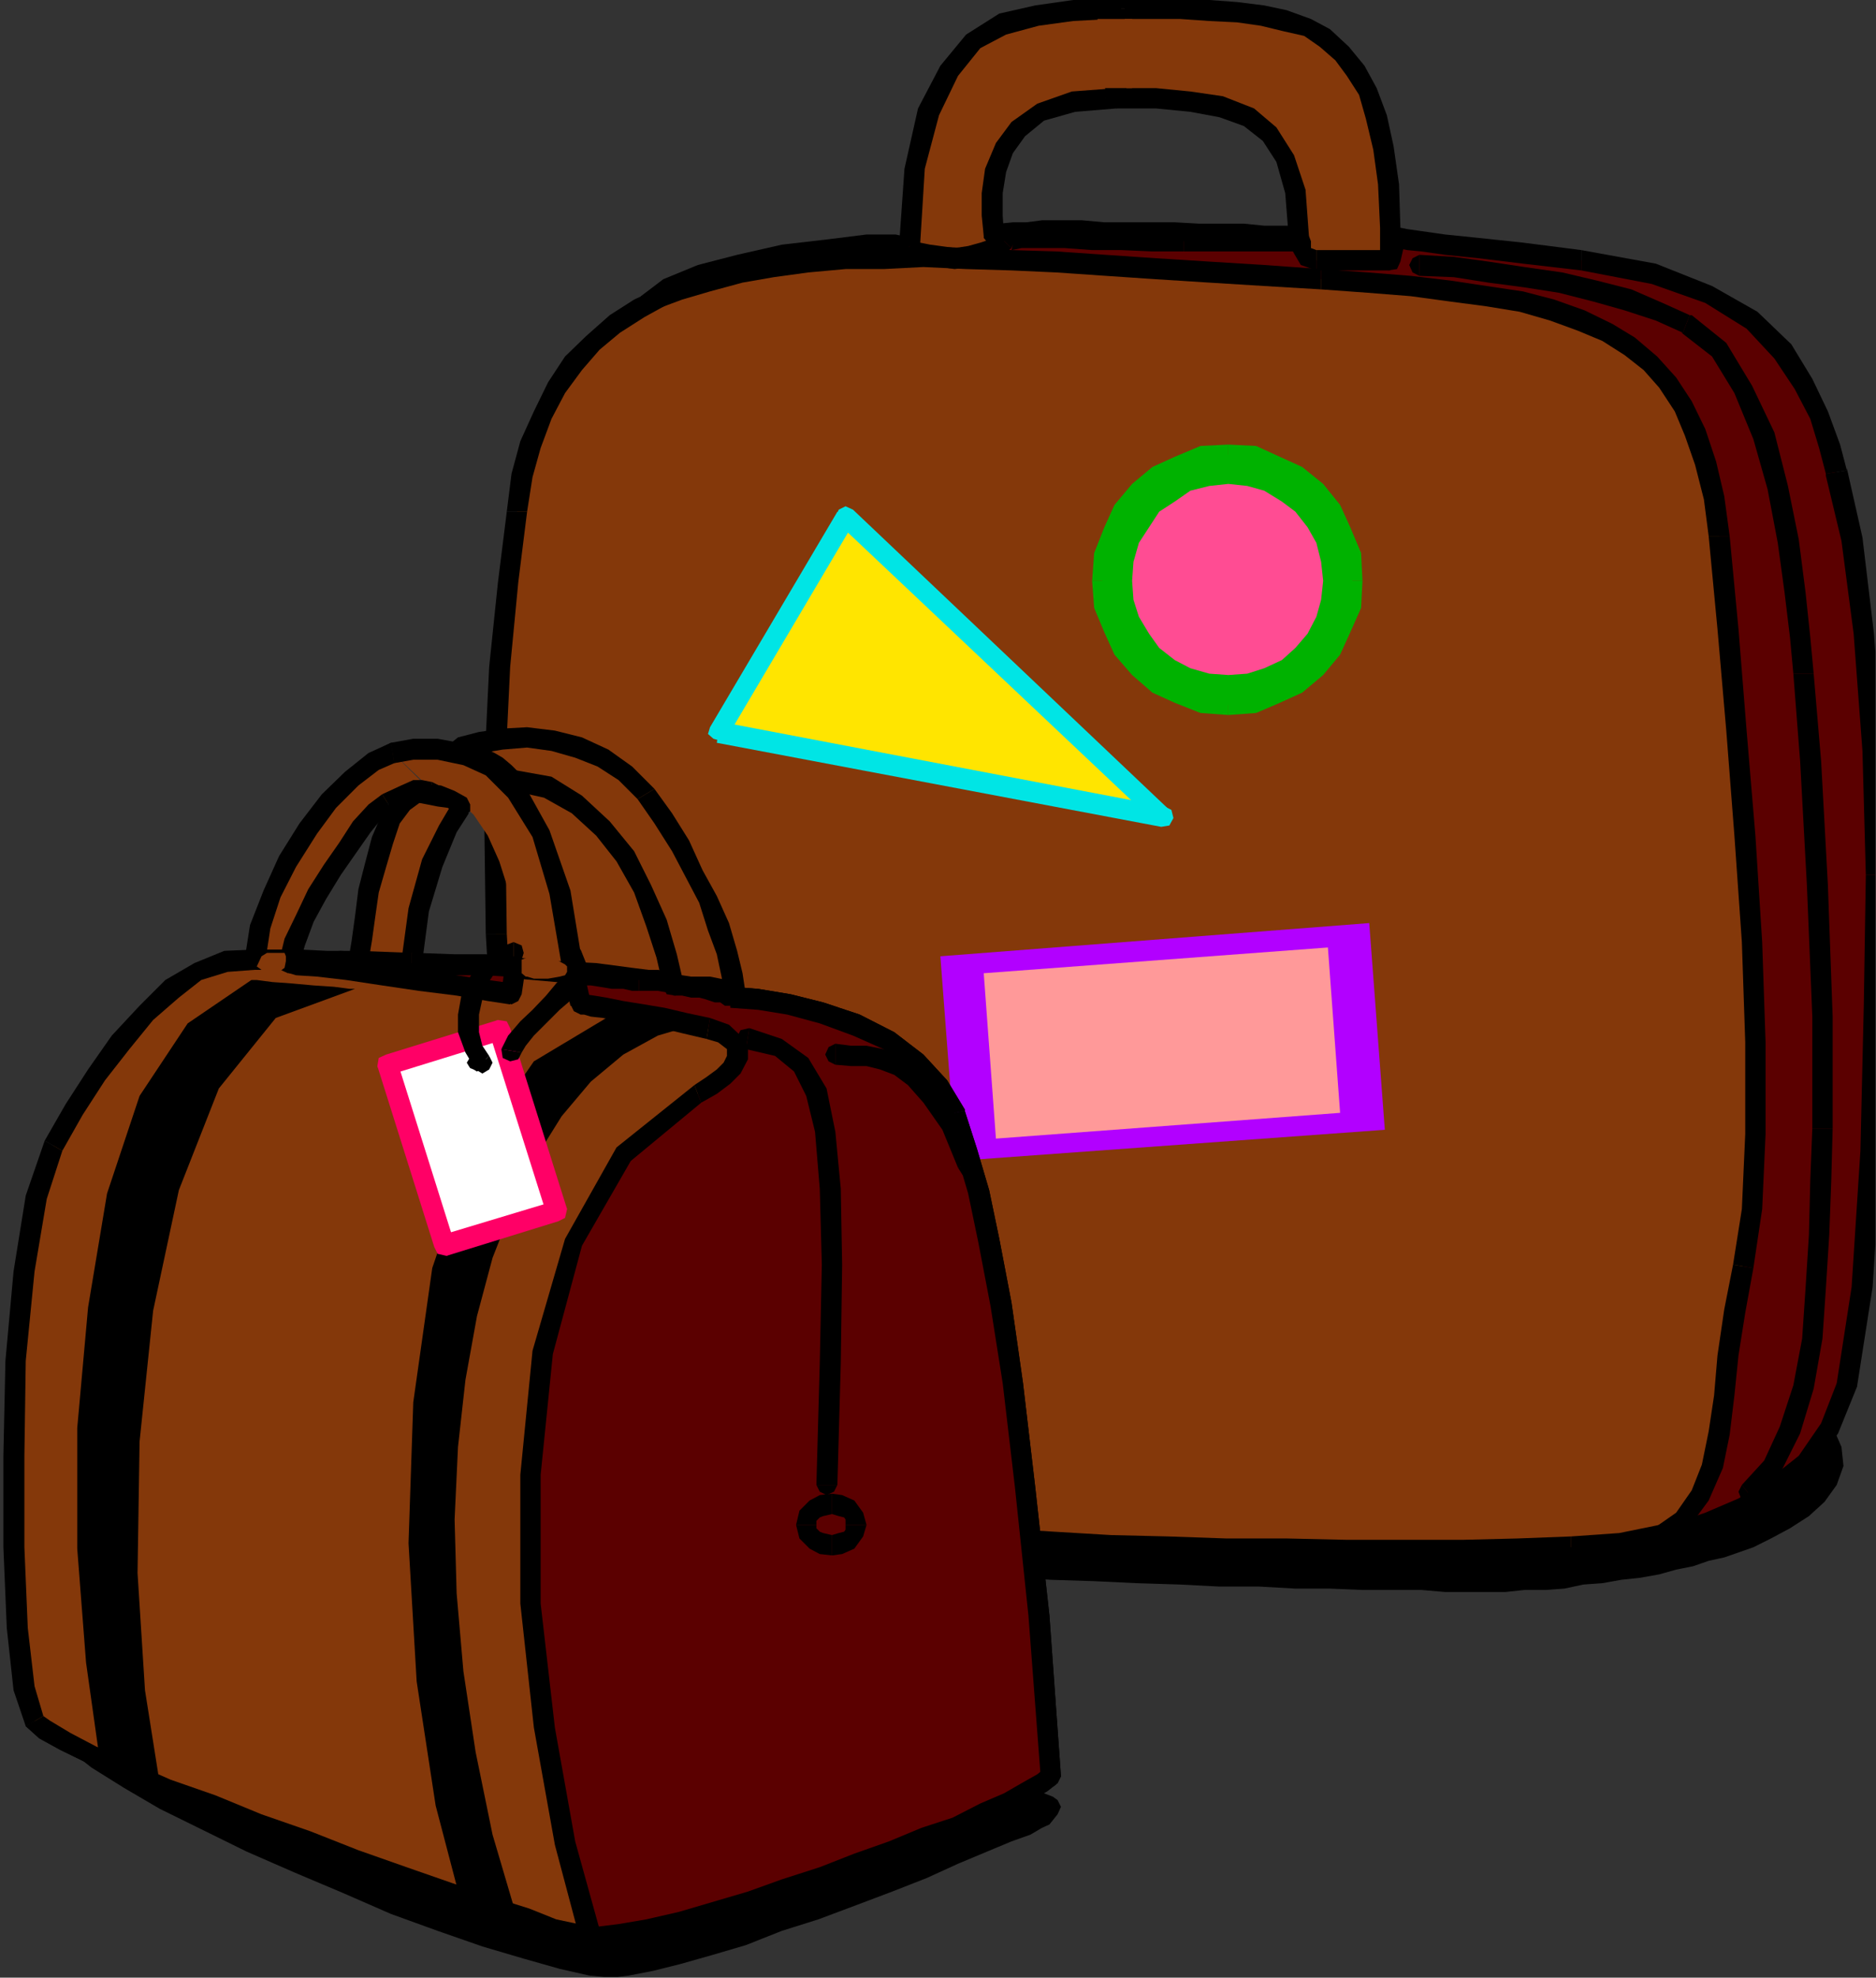 <?xml version="1.0" encoding="UTF-8" standalone="no"?>
<svg
   xmlns:ooo="http://xml.openoffice.org/svg/export"
   xmlns:dc="http://purl.org/dc/elements/1.1/"
   xmlns:cc="http://creativecommons.org/ns#"
   xmlns:rdf="http://www.w3.org/1999/02/22-rdf-syntax-ns#"
   xmlns:svg="http://www.w3.org/2000/svg"
   xmlns="http://www.w3.org/2000/svg"
   xmlns:sodipodi="http://sodipodi.sourceforge.net/DTD/sodipodi-0.dtd"
   xmlns:inkscape="http://www.inkscape.org/namespaces/inkscape"
   version="1.2"
   width="27.69mm"
   height="29.18mm"
   viewBox="0 0 2769 2918"
   preserveAspectRatio="xMidYMid"
   xml:space="preserve"
   id="svg327"
   sodipodi:docname="luggage.svg"
   style="fill-rule:evenodd;stroke-width:28.222;stroke-linejoin:round"
   inkscape:version="0.92.5 (2060ec1f9f, 2020-04-08)"><rect x="0" y="0" width="2769" height="2918" fill="#333333" stroke="none"/><sodipodi:namedview
   pagecolor="#ffffff"
   bordercolor="#666666"
   borderopacity="1"
   objecttolerance="10"
   gridtolerance="10"
   guidetolerance="10"
   inkscape:pageopacity="0"
   inkscape:pageshadow="2"
   inkscape:window-width="664"
   inkscape:window-height="487"
   id="namedview329"
   showgrid="false"
   inkscape:zoom="0.2102413"
   inkscape:cx="52.346458"
   inkscape:cy="55.143305"
   inkscape:window-x="0"
   inkscape:window-y="0"
   inkscape:window-maximized="0"
   inkscape:current-layer="svg327" />
 <defs
   class="ClipPathGroup"
   id="defs8">
  <clipPath
   id="presentation_clip_path"
   clipPathUnits="userSpaceOnUse">
   <rect
   x="0"
   y="0"
   width="21000"
   height="29700"
   id="rect2" />
  </clipPath>
  <clipPath
   id="presentation_clip_path_shrink"
   clipPathUnits="userSpaceOnUse">
   <rect
   x="21"
   y="29"
   width="20958"
   height="29641"
   id="rect5" />
  </clipPath>
 </defs>
 <defs
   class="TextShapeIndex"
   id="defs12">
  <g
   ooo:slide="id1"
   ooo:id-list="id3"
   id="g10" />
 </defs>
 <defs
   class="EmbeddedBulletChars"
   id="defs44">
  <g
   id="bullet-char-template-57356"
   transform="matrix(4.8828125e-4,0,0,-4.8828125e-4,0,0)">
   <path
   d="M 580,1141 1163,571 580,0 -4,571 Z"
   id="path14"
   inkscape:connector-curvature="0" />
  </g>
  <g
   id="bullet-char-template-57354"
   transform="matrix(4.8828125e-4,0,0,-4.8828125e-4,0,0)">
   <path
   d="M 8,1128 H 1137 V 0 H 8 Z"
   id="path17"
   inkscape:connector-curvature="0" />
  </g>
  <g
   id="bullet-char-template-10146"
   transform="matrix(4.8828125e-4,0,0,-4.8828125e-4,0,0)">
   <path
   d="M 174,0 602,739 174,1481 1456,739 Z M 1358,739 309,1346 659,739 Z"
   id="path20"
   inkscape:connector-curvature="0" />
  </g>
  <g
   id="bullet-char-template-10132"
   transform="matrix(4.8828125e-4,0,0,-4.8828125e-4,0,0)">
   <path
   d="M 2015,739 1276,0 H 717 l 543,543 H 174 v 393 h 1086 l -543,545 h 557 z"
   id="path23"
   inkscape:connector-curvature="0" />
  </g>
  <g
   id="bullet-char-template-10007"
   transform="matrix(4.8828125e-4,0,0,-4.8828125e-4,0,0)">
   <path
   d="m 0,-2 c -7,16 -16,29 -25,39 l 381,530 c -94,256 -141,385 -141,387 0,25 13,38 40,38 9,0 21,-2 34,-5 21,4 42,12 65,25 l 27,-13 111,-251 280,301 64,-25 24,25 c 21,-10 41,-24 62,-43 C 886,937 835,863 770,784 769,783 710,716 594,584 L 774,223 c 0,-27 -21,-55 -63,-84 l 16,-20 C 717,90 699,76 672,76 641,76 570,178 457,381 L 164,-76 c -22,-34 -53,-51 -92,-51 -42,0 -63,17 -64,51 -7,9 -10,24 -10,44 0,9 1,19 2,30 z"
   id="path26"
   inkscape:connector-curvature="0" />
  </g>
  <g
   id="bullet-char-template-10004"
   transform="matrix(4.8828125e-4,0,0,-4.8828125e-4,0,0)">
   <path
   d="M 285,-33 C 182,-33 111,30 74,156 52,228 41,333 41,471 c 0,78 14,145 41,201 34,71 87,106 158,106 53,0 88,-31 106,-94 l 23,-176 c 8,-64 28,-97 59,-98 l 735,706 c 11,11 33,17 66,17 42,0 63,-15 63,-46 V 965 c 0,-36 -10,-64 -30,-84 L 442,47 C 390,-6 338,-33 285,-33 Z"
   id="path29"
   inkscape:connector-curvature="0" />
  </g>
  <g
   id="bullet-char-template-9679"
   transform="matrix(4.8828125e-4,0,0,-4.8828125e-4,0,0)">
   <path
   d="M 813,0 C 632,0 489,54 383,161 276,268 223,411 223,592 c 0,181 53,324 160,431 106,107 249,161 430,161 179,0 323,-54 432,-161 108,-107 162,-251 162,-431 0,-180 -54,-324 -162,-431 C 1136,54 992,0 813,0 Z"
   id="path32"
   inkscape:connector-curvature="0" />
  </g>
  <g
   id="bullet-char-template-8226"
   transform="matrix(4.8828125e-4,0,0,-4.8828125e-4,0,0)">
   <path
   d="m 346,457 c -73,0 -137,26 -191,78 -54,51 -81,114 -81,188 0,73 27,136 81,188 54,52 118,78 191,78 73,0 134,-26 185,-79 51,-51 77,-114 77,-187 0,-75 -25,-137 -76,-188 -50,-52 -112,-78 -186,-78 z"
   id="path35"
   inkscape:connector-curvature="0" />
  </g>
  <g
   id="bullet-char-template-8211"
   transform="matrix(4.8828125e-4,0,0,-4.8828125e-4,0,0)">
   <path
   d="M -4,459 H 1135 V 606 H -4 Z"
   id="path38"
   inkscape:connector-curvature="0" />
  </g>
  <g
   id="bullet-char-template-61548"
   transform="matrix(4.8828125e-4,0,0,-4.8828125e-4,0,0)">
   <path
   d="m 173,740 c 0,163 58,303 173,419 116,115 255,173 419,173 163,0 302,-58 418,-173 116,-116 174,-256 174,-419 0,-163 -58,-303 -174,-418 C 1067,206 928,148 765,148 601,148 462,206 346,322 231,437 173,577 173,740 Z"
   id="path41"
   inkscape:connector-curvature="0" />
  </g>
 </defs>
 <g
   id="g49"
   transform="translate(-9115,-13391)">
  <g
   id="id2"
   class="Master_Slide">
   <g
   id="bg-id2"
   class="Background" />
   <g
   id="bo-id2"
   class="BackgroundObjects" />
  </g>
 </g>
 <g
   class="SlideGroup"
   id="g325"
   transform="translate(-9115,-13391)">
  <g
   id="g323">
   <g
   id="container-id1">
    <g
   id="id1"
   class="Slide"
   clip-path="url(#presentation_clip_path)">
     <g
   class="Page"
   id="g319">
      <g
   class="Graphic"
   id="g317">
       <g
   id="id3">
        <rect
   class="BoundingBox"
   x="9115"
   y="13391"
   width="2769"
   height="2918"
   id="rect51"
   style="fill:none;stroke:none" />
        <defs
   id="defs56">
         <clipPath
   id="clip_path_1"
   clipPathUnits="userSpaceOnUse">
          <path
   d="m 9115,13391 h 2768 v 2917 H 9115 Z"
   id="path53"
   inkscape:connector-curvature="0" />
         </clipPath>
        </defs>
        <g
   clip-path="url(#clip_path_1)"
   id="g314">
         <path
   d="m 10458,13754 -59,3 -56,5 -56,8 -51,10 -48,13 -46,15 -43,18 -41,20 -35,23 -33,28 -28,30 -26,36 -20,41 -18,43 -13,46 -7,53 -13,104 -13,125 -7,167 2,227 10,170 11,145 15,122 18,99 20,84 23,63 25,49 28,38 23,23 26,15 28,13 28,10 28,5 30,5 33,5 33,8 43,7 51,8 59,8 63,5 71,5 77,5 81,5 84,5 84,3 86,2 h 89 l 89,3 h 87 84 l 81,-3 79,-2 71,-6 61,-12 54,-18 45,-23 38,-28 34,-33 25,-38 20,-38 16,-43 10,-46 10,-48 5,-49 3,-51 2,-50 3,-54 2,-51 3,-114 -3,-132 -10,-145 -13,-153 -18,-150 -17,-144 -21,-133 -23,-114 -10,-38 -18,-33 -22,-28 -26,-23 -30,-20 -33,-16 -39,-12 -38,-13 -43,-8 -43,-5 -43,-2 -46,-3 -43,-2 h -46 -43 -41 v -71 l -3,-64 -7,-53 -10,-46 -13,-38 -18,-31 -20,-25 -26,-23 -25,-15 -33,-10 -33,-8 -38,-5 -41,-3 -43,-2 h -46 -51 l 3,132 h 58 l 51,5 46,8 40,15 31,25 23,36 15,48 5,66 h -23 -28 l -30,-2 h -33 -33 l -36,-3 h -35 -34 -35 l -33,-2 h -31 -28 l -23,2 h -20 l -18,3 -10,2 -2,-30 v -33 l 5,-33 12,-33 21,-28 33,-26 48,-15 64,-5 -8,-132 -56,2 -53,8 -51,13 -43,25 -36,43 -30,61 -21,84 z"
   id="path58"
   inkscape:connector-curvature="0"
   style="fill:#84380a;stroke:none" />
         <path
   d="m 9893,14146 v 0 l 8,-51 12,-43 16,-43 20,-38 25,-34 26,-30 30,-25 36,-23 38,-21 43,-15 44,-15 48,-13 51,-10 53,-8 56,-5 59,-2 v -31 l -59,3 -56,5 -58,7 -51,11 -49,12 -48,16 -43,20 -43,20 -36,23 -35,31 -31,30 -25,38 -21,43 -20,44 -13,48 -7,56 v 0 z"
   id="path60"
   inkscape:connector-curvature="0"
   style="fill:#000000;stroke:none" />
         <path
   d="m 9863,14769 v 0 l -3,-227 8,-167 12,-125 13,-104 h -30 l -13,104 -13,125 -8,167 3,227 v 0 z"
   id="path62"
   inkscape:connector-curvature="0"
   style="fill:#000000;stroke:none" />
         <path
   d="m 10007,15529 v 0 l -25,-36 -25,-46 -21,-61 -20,-84 -18,-96 -15,-122 -10,-145 -10,-170 h -31 l 10,170 10,145 16,122 17,102 21,83 25,66 26,51 30,41 v 0 z"
   id="path64"
   inkscape:connector-curvature="0"
   style="fill:#000000;stroke:none" />
         <path
   d="m 10229,15607 v 0 l -33,-7 -33,-5 -31,-5 -28,-5 -25,-11 -28,-10 -21,-15 -23,-20 -20,20 23,25 31,16 28,15 30,10 28,5 31,5 33,5 33,8 v 0 z"
   id="path66"
   inkscape:connector-curvature="0"
   style="fill:#000000;stroke:none" />
         <path
   d="m 11434,15658 v 0 l -79,3 -81,2 h -84 -87 l -89,-2 h -89 l -86,-3 -84,-2 -84,-5 -81,-5 -77,-5 -71,-6 -63,-5 -59,-7 -48,-8 -43,-8 -5,31 43,8 53,7 59,8 63,5 71,5 77,5 81,5 84,5 84,3 86,2 h 89 l 89,3 h 87 84 l 81,-3 79,-2 v 0 z"
   id="path68"
   inkscape:connector-curvature="0"
   style="fill:#000000;stroke:none" />
         <path
   d="m 11818,15086 v 0 l -3,51 -2,54 -3,50 -2,51 -5,49 -11,45 -10,46 -12,41 -21,35 -25,36 -31,33 -35,25 -44,21 -50,18 -59,12 -71,5 v 31 l 71,-5 64,-13 56,-18 48,-25 41,-31 35,-33 26,-40 20,-41 18,-46 10,-46 10,-50 5,-49 3,-51 2,-50 3,-54 2,-51 v 0 z"
   id="path70"
   inkscape:connector-curvature="0"
   style="fill:#000000;stroke:none" />
         <path
   d="m 11716,14004 v 0 l 23,114 20,130 18,144 18,150 13,153 10,145 2,132 -2,114 h 30 l 3,-114 -3,-132 -10,-145 -12,-153 -18,-150 -18,-144 -20,-135 -23,-115 v 0 z"
   id="path72"
   inkscape:connector-curvature="0"
   style="fill:#000000;stroke:none" />
         <path
   d="m 11152,13798 15,15 h 41 43 46 l 43,2 46,3 43,3 43,5 41,7 35,13 39,13 30,12 31,21 22,20 21,25 15,31 10,36 31,-6 -10,-40 -21,-36 -25,-30 -28,-26 -31,-20 -35,-18 -38,-13 -41,-12 -46,-8 -43,-5 -43,-2 -46,-3 -43,-3 h -46 -43 -41 l 15,16 -15,-16 -10,6 -5,10 5,10 10,5 z"
   id="path74"
   inkscape:connector-curvature="0"
   style="fill:#000000;stroke:none" />
         <path
   d="m 10775,13404 -15,15 h 51 46 l 43,3 41,2 35,5 33,8 31,7 23,16 23,20 17,23 18,28 10,35 11,46 7,51 3,64 v 71 h 30 v -71 l -2,-64 -8,-56 -10,-46 -15,-40 -18,-33 -23,-28 -28,-26 -28,-15 -36,-13 -33,-7 -40,-5 -41,-3 -43,-3 h -46 -51 l -15,16 z"
   id="path76"
   inkscape:connector-curvature="0"
   style="fill:#000000;stroke:none" />
         <path
   d="m 10763,13521 15,15 -3,-132 h -30 l 2,132 16,15 -16,-15 5,10 11,5 10,-5 5,-10 z"
   id="path78"
   inkscape:connector-curvature="0"
   style="fill:#000000;stroke:none" />
         <path
   d="m 11032,13754 15,-15 -5,-68 -17,-51 -26,-41 -33,-28 -46,-18 -48,-7 -51,-5 h -58 v 30 h 58 l 51,5 43,8 36,13 28,22 20,31 13,46 5,63 15,-15 -15,15 5,10 10,5 10,-5 5,-10 z"
   id="path80"
   inkscape:connector-curvature="0"
   style="fill:#000000;stroke:none" />
         <path
   d="m 10567,13739 20,15 8,-2 15,-3 h 20 l 23,-2 h 28 31 l 33,2 h 35 34 35 l 36,3 h 33 33 l 30,2 h 28 23 v -30 h -23 -28 l -30,-3 h -33 -33 l -36,-2 h -35 -34 -35 l -33,-3 h -31 -28 l -23,3 h -20 l -20,2 -13,3 20,15 -20,-15 -10,8 v 10 l 8,10 12,2 z"
   id="path82"
   inkscape:connector-curvature="0"
   style="fill:#000000;stroke:none" />
         <path
   d="m 10747,13536 16,-15 -66,5 -51,18 -38,27 -23,31 -16,38 -5,36 v 33 l 3,30 h 30 l -2,-30 v -33 l 5,-31 10,-28 18,-25 28,-23 46,-13 61,-5 15,-15 z"
   id="path84"
   inkscape:connector-curvature="0"
   style="fill:#000000;stroke:none" />
         <path
   d="m 10755,13419 -15,-15 7,132 h 31 l -8,-132 -15,-16 15,16 -5,-13 -10,-3 -10,3 -5,13 z"
   id="path86"
   inkscape:connector-curvature="0"
   style="fill:#000000;stroke:none" />
         <path
   d="m 10458,13770 15,-16 7,-114 21,-79 28,-58 33,-41 38,-20 48,-13 51,-7 56,-3 v -31 l -56,3 -56,8 -53,12 -49,31 -38,46 -33,63 -20,89 -8,114 16,-15 -16,15 5,11 11,5 10,-5 5,-11 z"
   id="path88"
   inkscape:connector-curvature="0"
   style="fill:#000000;stroke:none" />
         <path
   d="m 11434,15674 -79,2 -81,3 h -84 -87 l -89,-3 h -89 l -86,-2 -84,-3 -84,-5 -81,-5 -77,-5 -71,-5 -63,-5 -59,-8 -51,-8 -43,-7 -33,-8 -33,-5 -30,-5 -28,-5 -28,-10 -28,-13 -26,-15 -23,-23 16,33 20,28 28,23 38,23 48,17 66,16 79,12 99,11 69,5 71,5 66,5 69,5 64,2 63,3 64,2 58,3 h 59 l 53,3 h 51 l 48,2 h 46 41 l 35,3 h 33 28 28 l 28,-3 h 31 l 28,-2 28,-6 28,-2 28,-5 28,-3 28,-5 25,-7 25,-5 23,-8 23,-5 23,-8 20,-7 26,-13 28,-15 28,-18 23,-21 18,-25 10,-28 -3,-28 -13,-30 -28,28 -30,30 -41,31 -43,25 -53,25 -56,21 -64,12 z"
   id="path90"
   inkscape:connector-curvature="0"
   style="fill:#000000;stroke:none" />
         <path
   d="m 10074,13836 43,-18 43,-13 48,-12 49,-8 51,-8 55,-5 h 56 l 59,-2 63,2 67,3 66,2 73,5 74,6 79,5 81,5 84,5 69,5 63,5 59,8 53,7 51,8 46,13 43,15 38,18 33,20 31,25 25,28 23,36 18,38 15,46 13,51 8,56 12,137 13,150 13,155 10,157 5,148 v 135 l -5,111 -13,84 -13,66 -10,66 -5,59 -7,56 -11,48 -17,43 -26,36 -38,25 10,-2 28,-5 38,-16 49,-20 48,-28 46,-38 35,-51 26,-63 23,-145 12,-201 5,-216 3,-191 -5,-183 -13,-173 -18,-139 -22,-100 -11,-38 -15,-45 -23,-46 -30,-48 -46,-46 -64,-38 -81,-31 -107,-20 -86,-10 -66,-8 -49,-5 -35,-5 -21,-3 -12,-2 -5,-3 v 0 l -8,36 h -10 -13 -15 -15 -16 -15 -15 -10 l -16,-5 -5,-10 -2,-8 v -5 h -3 -7 -13 -18 -25 -31 -35 -41 -46 l -46,-3 h -43 l -41,-2 h -35 -28 l -18,2 -8,3 -12,10 -18,8 -20,5 -23,2 -21,-2 -17,-3 -18,-5 -10,-8 -21,-2 h -43 l -56,8 -66,7 -66,15 -59,16 -48,17 z"
   id="path92"
   inkscape:connector-curvature="0"
   style="fill:#5b0000;stroke:none" />
         <path
   d="m 11065,13788 v 0 l -84,-6 -81,-5 -79,-5 -74,-5 -73,-5 -66,-2 -67,-3 -63,-3 -59,3 h -56 l -55,5 -51,8 -51,7 -48,13 -46,13 -43,20 10,26 43,-16 41,-12 48,-13 46,-8 51,-7 55,-5 h 56 l 59,-3 63,3 67,2 66,3 73,5 74,5 79,5 81,5 84,5 v 0 z"
   id="path94"
   inkscape:connector-curvature="0"
   style="fill:#000000;stroke:none" />
         <path
   d="m 11668,14182 v 0 l -8,-59 -12,-51 -16,-48 -20,-41 -23,-35 -28,-31 -33,-28 -33,-20 -41,-20 -45,-16 -46,-12 -54,-8 -53,-8 -59,-7 -63,-5 -69,-5 v 30 l 69,5 63,5 59,8 53,7 49,8 45,13 41,15 36,15 33,21 28,22 23,26 23,35 15,36 15,43 13,51 7,54 v 0 z"
   id="path96"
   inkscape:connector-curvature="0"
   style="fill:#000000;stroke:none" />
         <path
   d="m 11703,15262 v 0 l 13,-87 5,-111 v -135 l -5,-148 -10,-157 -13,-155 -12,-150 -13,-137 h -31 l 13,137 13,150 12,155 11,157 5,148 v 135 l -5,111 -13,82 v 0 z"
   id="path98"
   inkscape:connector-curvature="0"
   style="fill:#000000;stroke:none" />
         <path
   d="m 11559,15643 7,28 43,-28 28,-38 21,-48 10,-49 7,-58 6,-59 10,-63 12,-66 -30,-5 -13,66 -10,68 -5,59 -8,53 -10,49 -15,38 -23,33 -33,23 8,28 z"
   id="path100"
   inkscape:connector-curvature="0"
   style="fill:#000000;stroke:none" />
         <path
   d="m 11826,15432 v 0 l -23,59 -33,48 -44,35 -45,28 -49,21 -35,12 -28,6 -10,2 5,31 10,-3 28,-5 40,-18 49,-20 51,-28 48,-41 38,-53 28,-69 v 0 0 l -3,-13 -10,-5 -12,3 z"
   id="path102"
   inkscape:connector-curvature="0"
   style="fill:#000000;stroke:none" />
         <path
   d="m 11869,14682 v 0 l -3,191 -5,216 -13,201 -22,142 30,5 23,-147 13,-201 5,-216 2,-191 v 0 z"
   id="path104"
   inkscape:connector-curvature="0"
   style="fill:#000000;stroke:none" />
         <path
   d="m 11810,14090 v 3 l 23,96 18,137 13,173 5,183 h 30 l -5,-183 -13,-173 -17,-142 -23,-102 v 3 z"
   id="path106"
   inkscape:connector-curvature="0"
   style="fill:#000000;stroke:none" />
         <path
   d="m 11449,13790 v 0 l 104,20 79,28 61,38 41,44 30,45 23,44 13,43 10,38 31,-5 -10,-38 -18,-49 -23,-48 -31,-51 -50,-48 -67,-38 -83,-33 -110,-20 v 0 z"
   id="path108"
   inkscape:connector-curvature="0"
   style="fill:#000000;stroke:none" />
         <path
   d="m 11190,13742 -23,10 h 3 l 7,5 15,3 21,2 35,5 49,5 66,8 86,10 v -30 l -86,-11 -66,-7 -49,-5 -35,-5 -21,-3 -10,-2 h -2 2 l -23,10 23,-10 -10,-3 -8,8 -2,10 5,10 z"
   id="path110"
   inkscape:connector-curvature="0"
   style="fill:#000000;stroke:none" />
         <path
   d="m 11167,13790 15,-13 8,-35 -31,-5 -7,35 15,-12 -15,12 2,13 10,5 13,-2 5,-11 z"
   id="path112"
   inkscape:connector-curvature="0"
   style="fill:#000000;stroke:none" />
         <path
   d="m 11058,13790 v 0 h 10 15 15 16 15 15 13 10 v -30 h -10 -13 -15 -15 -16 -15 -15 -10 v 0 z"
   id="path114"
   inkscape:connector-curvature="0"
   style="fill:#000000;stroke:none" />
         <path
   d="m 11035,13762 -16,-15 v 7 l 6,11 10,17 23,8 v -30 l -8,-3 v -3 -5 -2 l -15,-15 15,15 -5,-13 -10,-2 -10,2 -6,13 z"
   id="path116"
   inkscape:connector-curvature="0"
   style="fill:#000000;stroke:none" />
         <path
   d="m 10862,13762 v 0 h 41 35 31 25 18 13 7 3 v -30 h -3 -7 -13 -18 -25 -31 -35 -41 v 0 z"
   id="path118"
   inkscape:connector-curvature="0"
   style="fill:#000000;stroke:none" />
         <path
   d="m 10608,13757 2,-5 -2,8 15,-3 h 28 35 l 41,3 h 43 l 46,2 h 46 v -30 h -46 l -46,-3 h -43 l -41,-2 h -35 -28 l -21,2 -17,13 2,-5 z"
   id="path120"
   inkscape:connector-curvature="0"
   style="fill:#000000;stroke:none" />
         <path
   d="m 10447,13765 v 0 l 16,10 20,7 20,3 21,3 25,-3 23,-5 20,-10 16,-13 -21,-20 -10,7 -15,5 -18,5 -20,3 -21,-3 -15,-2 -15,-3 -5,-5 v 0 z"
   id="path122"
   inkscape:connector-curvature="0"
   style="fill:#000000;stroke:none" />
         <path
   d="m 10069,13823 17,20 18,-15 46,-15 58,-15 66,-16 64,-7 56,-8 h 43 l 10,-2 21,-21 -31,-7 h -43 l -56,7 -69,8 -66,15 -58,15 -51,21 -33,25 18,21 -18,-21 -3,10 8,8 10,3 10,-6 z"
   id="path124"
   inkscape:connector-curvature="0"
   style="fill:#000000;stroke:none" />
         <path
   d="m 11686,15582 -5,10 5,13 7,5 13,-3 z"
   id="path126"
   inkscape:connector-curvature="0"
   style="fill:#000000;stroke:none" />
         <path
   d="m 11790,15056 v 0 l -3,76 -2,81 -5,79 -5,74 -13,69 -20,61 -23,50 -33,36 20,25 38,-45 28,-56 20,-66 13,-74 5,-74 5,-79 3,-81 2,-76 v 0 z"
   id="path128"
   inkscape:connector-curvature="0"
   style="fill:#000000;stroke:none" />
         <path
   d="m 11762,14385 v 0 l 10,129 10,183 8,194 v 165 h 30 v -165 l -7,-194 -10,-183 -11,-129 v 0 z"
   id="path130"
   inkscape:connector-curvature="0"
   style="fill:#000000;stroke:none" />
         <path
   d="m 11599,13882 h -2 l 45,35 33,54 28,68 21,74 15,79 10,73 8,66 5,54 h 30 l -5,-54 -7,-66 -10,-78 -16,-79 -20,-79 -33,-69 -38,-63 -51,-41 h -3 z"
   id="path132"
   inkscape:connector-curvature="0"
   style="fill:#000000;stroke:none" />
         <path
   d="m 11210,13798 51,2 51,8 53,7 51,8 51,13 46,13 46,15 40,18 10,-26 -40,-18 -46,-20 -51,-13 -51,-12 -56,-8 -53,-8 -51,-7 -51,-3 z"
   id="path134"
   inkscape:connector-curvature="0"
   style="fill:#000000;stroke:none" />
         <path
   d="m 11210,13767 -10,5 -5,10 5,11 10,5 z"
   id="path136"
   inkscape:connector-curvature="0"
   style="fill:#000000;stroke:none" />
         <path
   d="m 10363,14154 -188,317 656,125 z"
   id="path138"
   inkscape:connector-curvature="0"
   style="fill:#ffe500;stroke:none" />
         <path
   d="m 10178,14456 10,23 188,-318 -25,-15 -188,318 10,23 -10,-23 -3,10 8,7 10,3 10,-5 z"
   id="path140"
   inkscape:connector-curvature="0"
   style="fill:#00e5e5;stroke:none" />
         <path
   d="m 10821,14606 13,-25 -656,-125 -5,31 656,124 12,-25 -12,25 12,-2 6,-11 -3,-12 -10,-5 z"
   id="path142"
   inkscape:connector-curvature="0"
   style="fill:#00e5e5;stroke:none" />
         <path
   d="m 10376,14161 -23,3 468,442 20,-20 -467,-443 -23,3 23,-3 -11,-5 -10,5 -5,11 5,10 z"
   id="path144"
   inkscape:connector-curvature="0"
   style="fill:#00e5e5;stroke:none" />
         <path
   d="m 10928,14431 38,-3 33,-13 31,-15 28,-23 23,-28 15,-30 12,-33 3,-38 -3,-39 -12,-35 -15,-31 -23,-28 -28,-22 -31,-16 -33,-12 -38,-3 -38,3 -36,12 -30,16 -28,22 -23,28 -15,31 -13,35 -3,39 3,38 13,33 15,30 23,28 28,23 30,15 36,13 z"
   id="path146"
   inkscape:connector-curvature="0"
   style="fill:#00b200;stroke:none" />
         <path
   d="m 11096,14248 v 0 l -3,35 -10,31 -15,28 -21,25 -25,20 -28,16 -30,10 -36,2 v 31 l 41,-3 35,-15 33,-15 31,-26 25,-30 15,-33 16,-36 2,-40 v 0 z"
   id="path148"
   inkscape:connector-curvature="0"
   style="fill:#00b200;stroke:none" />
         <path
   d="m 10928,14077 v 0 l 36,3 30,10 28,15 25,21 21,25 15,28 10,33 3,36 h 30 l -2,-41 -16,-38 -15,-33 -25,-31 -31,-25 -33,-15 -35,-16 -41,-2 v 0 z"
   id="path150"
   inkscape:connector-curvature="0"
   style="fill:#00b200;stroke:none" />
         <path
   d="m 10758,14248 v 0 l 2,-36 10,-33 16,-28 20,-25 25,-21 28,-15 33,-10 36,-3 v -30 l -41,2 -38,16 -33,15 -30,25 -26,31 -15,33 -15,38 -3,41 v 0 z"
   id="path152"
   inkscape:connector-curvature="0"
   style="fill:#00b200;stroke:none" />
         <path
   d="m 10928,14415 v 0 l -36,-2 -33,-10 -28,-16 -25,-20 -20,-25 -16,-28 -10,-31 -2,-35 h -31 l 3,40 15,36 15,33 26,30 30,26 33,15 38,15 41,3 v 0 z"
   id="path154"
   inkscape:connector-curvature="0"
   style="fill:#00b200;stroke:none" />
         <path
   d="m 10928,14387 28,-2 25,-8 26,-12 20,-18 18,-21 13,-25 7,-25 3,-28 -3,-28 -7,-28 -13,-23 -18,-23 -20,-15 -26,-16 -25,-7 -28,-3 -28,3 -28,7 -23,16 -23,15 -15,23 -15,23 -8,28 -2,28 2,28 8,25 15,25 15,21 23,18 23,12 28,8 z"
   id="path156"
   inkscape:connector-curvature="0"
   style="fill:#ff4c93;stroke:none" />
         <path
   d="m 11159,15058 -23,-305 -633,49 23,302 z"
   id="path158"
   inkscape:connector-curvature="0"
   style="fill:#b200ff;stroke:none" />
         <path
   d="m 11093,15033 -18,-244 -508,38 18,244 z"
   id="path160"
   inkscape:connector-curvature="0"
   style="fill:#ff9999;stroke:none" />
         <path
   d="m 10786,13521 v -102 h -51 v 102 z"
   id="path162"
   inkscape:connector-curvature="0"
   style="fill:#84380a;stroke:none" />
         <path
   d="m 10633,16032 -23,13 -28,12 -35,16 -41,15 -46,18 -48,17 -51,16 -48,17 -51,16 -51,15 -46,15 -43,13 -36,10 -33,10 -25,5 -15,3 -8,8 -20,-3 -33,-8 -44,-12 -53,-16 -61,-20 -66,-23 -71,-28 -72,-25 -71,-28 -68,-28 -67,-28 -58,-25 -51,-26 -41,-20 -30,-18 -15,-13 10,21 23,22 33,26 48,30 53,31 61,30 67,33 71,31 71,30 71,31 69,25 66,23 61,18 53,15 44,10 33,3 25,-3 36,-7 40,-10 46,-13 51,-15 53,-21 54,-17 56,-21 53,-20 51,-20 46,-21 43,-18 36,-15 28,-10 17,-10 11,-5 12,-15 5,-11 -5,-10 -7,-5 -13,-5 -10,-3 -10,-2 z"
   id="path164"
   inkscape:connector-curvature="0"
   style="fill:#000000;stroke:none" />
         <path
   d="m 9987,16266 13,-5 2,-10 -2,-11 -13,-5 z"
   id="path166"
   inkscape:connector-curvature="0"
   style="fill:#000000;stroke:none" />
         <path
   d="m 9153,15938 20,18 31,17 43,21 51,25 59,26 66,28 68,30 72,28 71,25 71,28 66,23 64,21 53,15 43,13 33,7 23,3 v -31 l -18,-2 -33,-8 -43,-13 -53,-15 -59,-20 -66,-23 -71,-28 -71,-25 -72,-28 -68,-26 -66,-28 -59,-25 -51,-26 -38,-20 -30,-18 -10,-7 z"
   id="path168"
   inkscape:connector-curvature="0"
   style="fill:#000000;stroke:none" />
         <path
   d="m 9179,15923 -11,-5 h -10 l -7,10 2,10 z"
   id="path170"
   inkscape:connector-curvature="0"
   style="fill:#000000;stroke:none" />
         <path
   d="m 9491,14807 8,-49 18,-48 23,-48 30,-48 31,-41 33,-33 33,-26 28,-12 58,58 -12,-5 h -13 l -15,8 -26,12 -18,13 -20,23 -20,31 -23,33 -23,35 -18,36 -15,35 -8,31 h -13 l -17,-3 -16,-2 z"
   id="path172"
   inkscape:connector-curvature="0"
   style="fill:#84380a;stroke:none" />
         <path
   d="m 9476,14807 5,10 10,5 10,-5 6,-10 z"
   id="path174"
   inkscape:connector-curvature="0"
   style="fill:#000000;stroke:none" />
         <path
   d="m 9692,14487 -33,15 -35,28 -34,33 -33,43 -30,48 -23,51 -20,51 -8,51 h 31 l 7,-46 15,-46 23,-45 31,-49 28,-38 33,-33 30,-23 23,-10 z"
   id="path176"
   inkscape:connector-curvature="0"
   style="fill:#000000;stroke:none" />
         <path
   d="m 9697,14517 10,-5 3,-13 -5,-10 -13,-2 z"
   id="path178"
   inkscape:connector-curvature="0"
   style="fill:#000000;stroke:none" />
         <path
   d="m 9962,14827 -21,-119 -28,-87 -35,-61 -38,-38 -38,-18 -41,-7 h -36 l -30,5 61,58 33,10 25,23 21,31 17,38 13,41 8,40 2,41 3,33 z"
   id="path180"
   inkscape:connector-curvature="0"
   style="fill:#84380a;stroke:none" />
         <path
   d="m 9946,14827 6,10 10,5 10,-5 5,-10 z"
   id="path182"
   inkscape:connector-curvature="0"
   style="fill:#000000;stroke:none" />
         <path
   d="m 9697,14517 28,-5 h 36 l 38,8 33,15 33,33 36,58 25,84 20,117 h 31 l -20,-122 -31,-89 -35,-63 -44,-44 -43,-20 -43,-8 h -36 l -33,6 z"
   id="path184"
   inkscape:connector-curvature="0"
   style="fill:#000000;stroke:none" />
         <path
   d="m 9692,14487 -10,5 -3,12 6,10 12,3 z"
   id="path186"
   inkscape:connector-curvature="0"
   style="fill:#000000;stroke:none" />
         <path
   d="m 10193,14863 41,2 46,8 48,13 51,17 48,23 41,31 33,35 23,41 17,56 18,61 16,71 17,94 18,117 18,153 20,190 18,237 -23,15 -28,15 -38,18 -41,20 -45,21 -51,20 -54,20 -53,21 -53,17 -54,18 -51,18 -48,13 -43,10 -38,7 -33,6 h -26 l -20,-6 -33,-7 -43,-15 -54,-18 -61,-21 -66,-22 -71,-26 -71,-28 -72,-25 -68,-28 -66,-26 -59,-25 -51,-23 -40,-20 -31,-18 -15,-13 -15,-48 -11,-89 -5,-119 v -135 l 3,-140 13,-132 17,-109 26,-77 30,-53 33,-51 36,-48 38,-43 38,-36 38,-25 41,-16 43,-2 h 10 23 33 l 41,2 h 48 l 54,3 58,2 59,3 61,2 58,6 59,2 53,8 48,5 41,7 33,8 z"
   id="path188"
   inkscape:connector-curvature="0"
   style="fill:#84380a;stroke:none" />
         <path
   d="m 10539,15030 v -2 l -26,-43 -35,-38 -43,-33 -51,-26 -54,-18 -48,-12 -48,-8 -41,-3 v 31 l 41,3 43,7 48,13 49,18 45,20 39,28 30,33 20,38 v -2 z"
   id="path190"
   inkscape:connector-curvature="0"
   style="fill:#000000;stroke:none" />
         <path
   d="m 10674,16024 7,-12 -17,-237 -21,-190 -18,-153 -17,-119 -18,-94 -15,-72 -18,-61 -18,-56 -31,6 18,55 18,61 15,72 18,94 18,114 18,153 20,190 18,237 7,-13 -7,13 5,10 10,5 10,-5 5,-10 z"
   id="path192"
   inkscape:connector-curvature="0"
   style="fill:#000000;stroke:none" />
         <path
   d="m 9987,16266 v 0 h 26 l 35,-5 38,-8 44,-10 48,-13 53,-18 54,-17 53,-18 53,-21 54,-20 51,-23 45,-20 41,-20 38,-18 31,-15 23,-16 -16,-25 -22,15 -26,15 -38,18 -41,21 -45,20 -51,18 -54,20 -53,20 -54,18 -53,18 -48,18 -49,12 -43,11 -38,7 -30,5 h -26 v 0 z"
   id="path194"
   inkscape:connector-curvature="0"
   style="fill:#000000;stroke:none" />
         <path
   d="m 9153,15938 v 0 l 20,18 31,17 43,21 51,23 59,25 66,28 68,28 72,25 71,28 71,26 66,23 61,20 53,18 46,15 33,8 23,5 v -31 l -18,-5 -33,-7 -40,-16 -54,-17 -61,-21 -66,-23 -71,-25 -71,-28 -72,-25 -68,-28 -66,-23 -59,-26 -51,-23 -38,-20 -30,-18 -10,-7 v 0 z"
   id="path196"
   inkscape:connector-curvature="0"
   style="fill:#000000;stroke:none" />
         <path
   d="m 9181,15074 v 0 l -28,81 -18,112 -12,132 -3,140 v 135 l 5,119 10,92 18,53 26,-15 -13,-44 -10,-86 -5,-119 v -135 l 2,-140 13,-132 18,-107 23,-71 v 0 z"
   id="path198"
   inkscape:connector-curvature="0"
   style="fill:#000000;stroke:none" />
         <path
   d="m 9491,14792 v 0 l -45,2 -44,18 -43,25 -38,38 -41,44 -35,50 -33,51 -31,54 26,15 30,-53 33,-51 36,-46 35,-43 38,-33 33,-26 39,-12 40,-3 v 0 0 l 13,-5 3,-10 -3,-10 z"
   id="path200"
   inkscape:connector-curvature="0"
   style="fill:#000000;stroke:none" />
         <path
   d="m 10193,14847 8,3 -28,-10 -33,-8 -44,-7 -48,-6 -53,-7 -59,-3 -58,-5 -61,-2 -59,-3 -58,-2 -54,-3 h -48 l -41,-2 h -33 -23 -10 v 30 h 10 23 33 l 41,3 h 48 l 54,2 58,3 59,2 61,3 58,5 59,2 53,8 48,5 39,8 33,7 17,5 8,3 -8,-3 11,3 10,-8 v -10 l -5,-10 z"
   id="path202"
   inkscape:connector-curvature="0"
   style="fill:#000000;stroke:none" />
         <path
   d="m 9748,14575 13,-2 5,-10 -3,-13 -10,-5 z"
   id="path204"
   inkscape:connector-curvature="0"
   style="fill:#000000;stroke:none" />
         <path
   d="m 9695,14588 v 0 l 23,-13 12,-2 h 8 l 10,2 5,-30 -15,-3 h -13 l -18,8 -28,13 v 0 z"
   id="path206"
   inkscape:connector-curvature="0"
   style="fill:#000000;stroke:none" />
         <path
   d="m 9557,14814 8,-28 13,-35 18,-33 22,-36 23,-33 21,-30 17,-21 16,-10 -16,-25 -20,15 -23,25 -20,31 -23,33 -23,36 -18,38 -17,35 -8,33 z"
   id="path208"
   inkscape:connector-curvature="0"
   style="fill:#000000;stroke:none" />
         <path
   d="m 9527,14809 2,13 11,5 12,-2 5,-11 z"
   id="path210"
   inkscape:connector-curvature="0"
   style="fill:#000000;stroke:none" />
         <path
   d="m 9987,16251 -38,-140 -31,-171 -20,-183 v -190 l 18,-181 46,-162 73,-130 110,-89 20,-13 18,-12 13,-13 7,-15 v -13 l -5,-10 -15,-13 -23,-8 -33,-7 -33,-8 -31,-5 -30,-5 -26,-5 -17,-3 -13,-2 h -5 l -10,-46 h 2 l 10,3 h 13 l 15,2 16,3 h 17 l 13,2 h 10 28 l 28,5 23,3 21,5 15,5 10,3 8,5 h 2 l 41,2 46,8 48,13 51,17 48,23 41,31 33,35 23,41 17,56 18,61 16,71 17,94 18,117 18,153 20,190 18,237 -13,10 -23,12 -28,16 -35,15 -41,20 -46,18 -48,20 -51,18 -51,21 -56,17 -53,18 -51,15 -51,16 -48,10 -43,7 z"
   id="path212"
   inkscape:connector-curvature="0"
   style="fill:#5b0000;stroke:none" />
         <path
   d="m 10140,14992 v 0 l -115,92 -76,135 -48,165 -18,183 v 190 l 20,183 31,173 38,143 30,-11 -38,-137 -30,-168 -21,-183 v -190 l 18,-178 43,-160 72,-125 104,-86 v 0 z"
   id="path214"
   inkscape:connector-curvature="0"
   style="fill:#000000;stroke:none" />
         <path
   d="m 10158,14924 v 0 l 17,5 13,10 v 3 7 l -5,10 -10,10 -15,11 -18,12 10,26 23,-13 20,-15 15,-15 11,-21 v -18 l -11,-17 -17,-16 -28,-10 v 0 z"
   id="path216"
   inkscape:connector-curvature="0"
   style="fill:#000000;stroke:none" />
         <path
   d="m 9957,14875 15,13 h 5 l 10,3 18,2 25,5 31,5 30,5 33,8 34,8 5,-31 -33,-7 -34,-8 -30,-5 -31,-5 -25,-5 -18,-3 -15,-2 h -5 l 15,12 -15,-12 -10,5 -5,10 5,10 10,5 z"
   id="path218"
   inkscape:connector-curvature="0"
   style="fill:#000000;stroke:none" />
         <path
   d="m 9962,14812 -16,18 11,45 30,-5 -10,-45 -15,17 15,-17 -5,-11 -13,-2 -10,5 -3,13 z"
   id="path220"
   inkscape:connector-curvature="0"
   style="fill:#000000;stroke:none" />
         <path
   d="m 10058,14822 v 0 h -10 l -13,-3 h -17 l -13,-2 -18,-3 h -13 l -7,-2 h -5 v 30 0 l 12,3 h 13 l 13,2 18,3 h 17 l 13,3 h 10 v 0 z"
   id="path222"
   inkscape:connector-curvature="0"
   style="fill:#000000;stroke:none" />
         <path
   d="m 10193,14847 5,3 h -2 l -8,-5 -13,-5 -15,-5 -20,-5 -26,-3 -28,-5 h -28 v 31 h 28 l 28,5 21,2 20,5 15,5 h 8 l 7,5 h 3 l 5,3 -5,-3 h 10 l 8,-10 v -7 l -8,-8 z"
   id="path224"
   inkscape:connector-curvature="0"
   style="fill:#000000;stroke:none" />
         <path
   d="m 10539,15030 v -2 l -26,-43 -35,-38 -43,-33 -51,-26 -54,-18 -48,-12 -48,-8 -41,-3 v 31 l 41,3 43,7 48,13 49,18 45,20 39,28 30,33 20,38 v -2 z"
   id="path226"
   inkscape:connector-curvature="0"
   style="fill:#000000;stroke:none" />
         <path
   d="m 10676,16022 5,-10 -17,-237 -21,-190 -18,-153 -17,-119 -18,-94 -15,-72 -18,-61 -18,-56 -31,6 18,55 18,61 15,72 18,94 18,114 18,153 20,190 18,237 5,-11 -5,11 5,10 10,5 10,-5 5,-10 z"
   id="path228"
   inkscape:connector-curvature="0"
   style="fill:#000000;stroke:none" />
         <path
   d="m 9972,16256 15,10 41,-5 46,-8 48,-10 51,-15 51,-16 56,-17 55,-18 51,-21 51,-17 49,-21 45,-20 41,-20 36,-16 30,-15 23,-13 15,-12 -20,-21 -10,8 -23,13 -26,15 -35,15 -41,21 -46,15 -48,20 -51,18 -51,20 -56,18 -50,18 -51,15 -51,15 -48,11 -41,7 -41,5 15,10 -15,-10 -10,5 -5,11 5,10 10,5 z"
   id="path230"
   inkscape:connector-curvature="0"
   style="fill:#000000;stroke:none" />
         <path
   d="m 9631,14853 8,-3 h -8 l -23,-3 -30,-2 -33,-3 -28,-2 -23,-3 h -8 l -94,64 -71,107 -48,144 -28,168 -16,178 v 178 l 13,168 20,142 89,38 -22,-139 -11,-173 3,-194 20,-193 38,-178 59,-150 84,-104 z"
   id="path232"
   inkscape:connector-curvature="0"
   style="fill:#000000;stroke:none" />
         <path
   d="m 9796,16200 -38,-145 -28,-183 -12,-204 7,-208 28,-198 59,-173 91,-132 127,-76 110,22 -54,16 -51,28 -48,40 -43,51 -38,61 -33,69 -31,79 -23,86 -17,94 -11,99 -5,107 3,109 10,115 18,119 25,122 36,122 z"
   id="path234"
   inkscape:connector-curvature="0"
   style="fill:#000000;stroke:none" />
         <path
   d="m 10221,14908 -13,3 -5,10 3,13 10,5 z"
   id="path236"
   inkscape:connector-curvature="0"
   style="fill:#000000;stroke:none" />
         <path
   d="m 10351,15582 5,-180 2,-145 -2,-112 -8,-84 -13,-64 -27,-45 -39,-28 -48,-16 -5,31 43,10 28,23 18,36 13,53 7,84 3,112 -3,145 -5,180 z"
   id="path238"
   inkscape:connector-curvature="0"
   style="fill:#000000;stroke:none" />
         <path
   d="m 10320,15582 5,10 10,5 11,-5 5,-10 z"
   id="path240"
   inkscape:connector-curvature="0"
   style="fill:#000000;stroke:none" />
         <path
   d="m 10363,15641 v 0 7 l -2,3 -8,2 -10,3 v 30 l 15,-2 18,-8 13,-18 5,-17 v 0 z"
   id="path242"
   inkscape:connector-curvature="0"
   style="fill:#000000;stroke:none" />
         <path
   d="m 10343,15625 v 0 l 10,3 8,2 2,3 v 8 h 31 l -5,-18 -13,-18 -18,-8 -15,-2 v 0 z"
   id="path244"
   inkscape:connector-curvature="0"
   style="fill:#000000;stroke:none" />
         <path
   d="m 10320,15641 v 0 -6 l 5,-5 5,-2 13,-3 v -30 l -18,2 -15,8 -15,15 -5,21 v 0 z"
   id="path246"
   inkscape:connector-curvature="0"
   style="fill:#000000;stroke:none" />
         <path
   d="m 10343,15656 v 0 l -13,-3 -5,-2 -5,-5 v -5 h -30 l 5,20 15,15 15,8 18,2 v 0 z"
   id="path248"
   inkscape:connector-curvature="0"
   style="fill:#000000;stroke:none" />
         <path
   d="m 10348,14931 -10,5 -5,11 5,10 10,5 z"
   id="path250"
   inkscape:connector-curvature="0"
   style="fill:#000000;stroke:none" />
         <path
   d="m 10559,15104 -28,-61 -28,-40 -28,-31 -25,-20 -31,-13 -25,-5 h -23 l -23,-3 v 31 l 23,2 h 23 l 20,5 21,8 20,15 23,26 28,40 23,56 z"
   id="path252"
   inkscape:connector-curvature="0"
   style="fill:#000000;stroke:none" />
         <path
   d="m 10529,15114 7,11 h 13 l 8,-8 2,-13 z"
   id="path254"
   inkscape:connector-curvature="0"
   style="fill:#000000;stroke:none" />
         <path
   d="m 9870,14858 -35,-5 -46,-8 -56,-8 -54,-7 -53,-8 -43,-5 -31,-3 -10,-2 h 31 l 45,-3 56,3 h 56 l 56,2 h 46 l 31,3 h 12 z"
   id="path256"
   inkscape:connector-curvature="0"
   style="fill:#5b0000;stroke:none" />
         <path
   d="m 9542,14797 v 30 l 10,3 31,2 43,5 53,8 54,8 56,7 46,8 33,5 5,-31 -38,-5 -46,-7 -56,-8 -54,-8 -53,-7 -43,-5 -31,-3 -10,-2 v 30 -30 l -10,5 -5,10 5,10 10,5 z"
   id="path258"
   inkscape:connector-curvature="0"
   style="fill:#000000;stroke:none" />
         <path
   d="m 9891,14817 -16,-15 h -12 l -31,-3 h -46 l -56,-2 h -56 l -56,-3 -45,3 h -31 v 30 h 31 l 45,-2 56,2 h 56 l 56,3 h 46 l 31,2 h 12 l -15,-15 15,15 13,-5 3,-10 -3,-10 -13,-5 z"
   id="path260"
   inkscape:connector-curvature="0"
   style="fill:#000000;stroke:none" />
         <path
   d="m 9868,14873 17,-15 6,-41 h -31 l -5,41 18,-16 -18,16 5,10 10,5 10,-5 5,-10 z"
   id="path262"
   inkscape:connector-curvature="0"
   style="fill:#000000;stroke:none" />
         <path
   d="m 9771,15229 165,-51 -84,-267 -165,51 z"
   id="path264"
   inkscape:connector-curvature="0"
   style="fill:#ffffff;stroke:none" />
         <path
   d="m 9921,15180 13,-17 -166,50 6,31 165,-51 13,-18 -13,18 10,-5 3,-13 -6,-10 -12,-2 z"
   id="path266"
   inkscape:connector-curvature="0"
   style="fill:#ff0066;stroke:none" />
         <path
   d="m 9855,14926 -18,-12 84,266 31,-5 -84,-267 -18,-12 18,12 -5,-10 -13,-2 -10,5 -3,13 z"
   id="path268"
   inkscape:connector-curvature="0"
   style="fill:#ff0066;stroke:none" />
         <path
   d="m 9702,14959 -12,18 165,-51 -5,-30 -165,51 -13,17 13,-17 -11,5 -2,12 5,11 13,2 z"
   id="path270"
   inkscape:connector-curvature="0"
   style="fill:#ff0066;stroke:none" />
         <path
   d="m 9768,15213 18,13 -84,-267 -30,5 84,267 18,13 -18,-13 5,10 13,3 10,-5 2,-13 z"
   id="path272"
   inkscape:connector-curvature="0"
   style="fill:#ff0066;stroke:none" />
         <path
   d="m 9817,14969 10,6 10,-6 5,-10 -5,-10 z"
   id="path274"
   inkscape:connector-curvature="0"
   style="fill:#000000;stroke:none" />
         <path
   d="m 9873,14781 -28,11 -21,15 -15,25 -13,28 -5,28 v 26 l 11,30 15,25 20,-20 -10,-15 -5,-20 v -26 l 5,-23 8,-23 10,-15 15,-10 13,-5 z"
   id="path276"
   inkscape:connector-curvature="0"
   style="fill:#000000;stroke:none" />
         <path
   d="m 9873,14812 12,-5 3,-10 -3,-11 -12,-5 z"
   id="path278"
   inkscape:connector-curvature="0"
   style="fill:#000000;stroke:none" />
         <path
   d="m 9972,14792 -10,-6 -10,6 -6,10 6,10 z"
   id="path280"
   inkscape:connector-curvature="0"
   style="fill:#000000;stroke:none" />
         <path
   d="m 9885,14944 6,-10 12,-15 18,-18 20,-20 21,-18 12,-26 8,-20 -10,-25 -20,20 v 5 l -3,10 -13,15 -15,18 -20,21 -18,17 -18,21 -10,20 z"
   id="path282"
   inkscape:connector-curvature="0"
   style="fill:#000000;stroke:none" />
         <path
   d="m 9855,14939 2,13 11,5 12,-3 5,-10 z"
   id="path284"
   inkscape:connector-curvature="0"
   style="fill:#000000;stroke:none" />
         <path
   d="m 9819,14972 5,-3 5,-2 3,-3 3,-5 -3,-5 -3,-5 -5,-2 h -5 -5 l -5,2 -2,5 -3,5 3,5 2,3 5,2 z"
   id="path286"
   inkscape:connector-curvature="0"
   style="fill:#000000;stroke:none" />
         <path
   d="m 9730,14560 16,3 17,2 18,5 15,11 -20,33 -23,50 -20,69 -10,79 -79,-3 5,-30 5,-36 5,-38 10,-38 10,-36 13,-33 18,-23 z"
   id="path288"
   inkscape:connector-curvature="0"
   style="fill:#84380a;stroke:none" />
         <path
   d="m 9807,14591 -3,-23 -18,-10 -20,-8 -20,-2 -16,-3 v 30 l 16,3 15,3 15,2 13,10 -3,-23 3,23 10,3 10,-8 v -10 l -5,-10 z"
   id="path290"
   inkscape:connector-curvature="0"
   style="fill:#000000;stroke:none" />
         <path
   d="m 9723,14827 15,-15 10,-76 20,-66 21,-51 18,-28 -21,-21 -23,39 -25,50 -20,72 -11,81 16,-15 z"
   id="path292"
   inkscape:connector-curvature="0"
   style="fill:#000000;stroke:none" />
         <path
   d="m 9629,14809 15,16 79,2 v -30 l -79,-3 15,15 -15,-15 -10,5 -5,10 5,10 10,6 z"
   id="path294"
   inkscape:connector-curvature="0"
   style="fill:#000000;stroke:none" />
         <path
   d="m 9730,14545 h -5 l -25,20 -21,26 -15,35 -10,38 -10,39 -5,40 -5,36 -5,30 h 30 l 5,-30 5,-36 5,-35 11,-38 10,-34 10,-30 15,-20 15,-11 h -5 5 l 11,-7 v -13 l -8,-7 -13,-3 z"
   id="path296"
   inkscape:connector-curvature="0"
   style="fill:#000000;stroke:none" />
         <path
   d="m 10201,14860 -5,-30 -8,-33 -13,-39 -15,-40 -20,-38 -21,-41 -25,-41 -25,-35 -31,-31 -33,-23 -36,-15 -38,-10 -38,-5 -36,2 -33,6 -28,7 23,10 18,10 13,8 10,8 5,5 5,5 3,2 v 0 l 51,11 43,25 38,36 33,40 25,49 21,50 15,49 10,43 h 13 l 13,2 h 12 16 l 12,3 10,3 11,2 z"
   id="path298"
   inkscape:connector-curvature="0"
   style="fill:#84380a;stroke:none" />
         <path
   d="m 10056,14570 v 0 l 25,36 26,41 20,38 20,38 13,41 13,35 7,33 5,28 h 31 l -5,-33 -8,-33 -12,-41 -18,-40 -21,-38 -20,-44 -25,-40 -26,-36 v 0 z"
   id="path300"
   inkscape:connector-curvature="0"
   style="fill:#000000;stroke:none" />
         <path
   d="m 9802,14481 v 28 l 25,-7 30,-5 36,-3 36,5 35,10 33,13 31,20 28,28 25,-15 -33,-33 -35,-25 -39,-18 -40,-10 -41,-5 -36,2 -35,5 -31,8 v 28 -28 l -10,8 v 10 l 8,10 13,2 z"
   id="path302"
   inkscape:connector-curvature="0"
   style="fill:#000000;stroke:none" />
         <path
   d="m 9873,14527 12,10 -2,-5 -3,-2 -5,-5 -5,-5 -13,-11 -12,-7 -21,-10 -22,-11 -11,26 23,10 15,10 13,8 8,5 5,5 5,5 3,3 -3,-5 13,10 -13,-10 8,7 10,-2 7,-5 v -11 z"
   id="path304"
   inkscape:connector-curvature="0"
   style="fill:#000000;stroke:none" />
         <path
   d="m 10109,14830 15,12 -10,-43 -15,-51 -23,-51 -25,-50 -36,-44 -41,-38 -45,-28 -56,-10 v 31 l 45,10 41,23 36,33 30,38 26,46 18,50 15,46 10,43 15,13 -15,-13 5,11 13,2 10,-5 2,-13 z"
   id="path306"
   inkscape:connector-curvature="0"
   style="fill:#000000;stroke:none" />
         <path
   d="m 10185,14860 26,-10 -10,-8 -13,-5 -10,-2 -15,-3 h -16 -12 l -13,-2 h -13 v 30 h 13 l 13,3 h 12 16 l 10,2 10,3 h 8 v 2 l 25,-10 -25,10 10,5 10,-5 5,-10 -5,-10 z"
   id="path308"
   inkscape:connector-curvature="0"
   style="fill:#000000;stroke:none" />
         <path
   d="m 9494,14817 7,-15 8,-5 h 8 7 11 l 2,5 v 7 l -2,10 -8,6 h -13 l -13,-3 z"
   id="path310"
   inkscape:connector-curvature="0"
   style="fill:#84380a;stroke:none" />
         <path
   d="m 9885,14807 13,-5 h 20 l 18,5 13,7 3,3 v 5 3 l -3,5 -8,2 -17,3 h -21 l -10,-3 h -2 l -6,-5 v -8 z"
   id="path312"
   inkscape:connector-curvature="0"
   style="fill:#84380a;stroke:none" />
        </g>
       </g>
      </g>
     </g>
    </g>
   </g>
  </g>
 </g>
</svg>